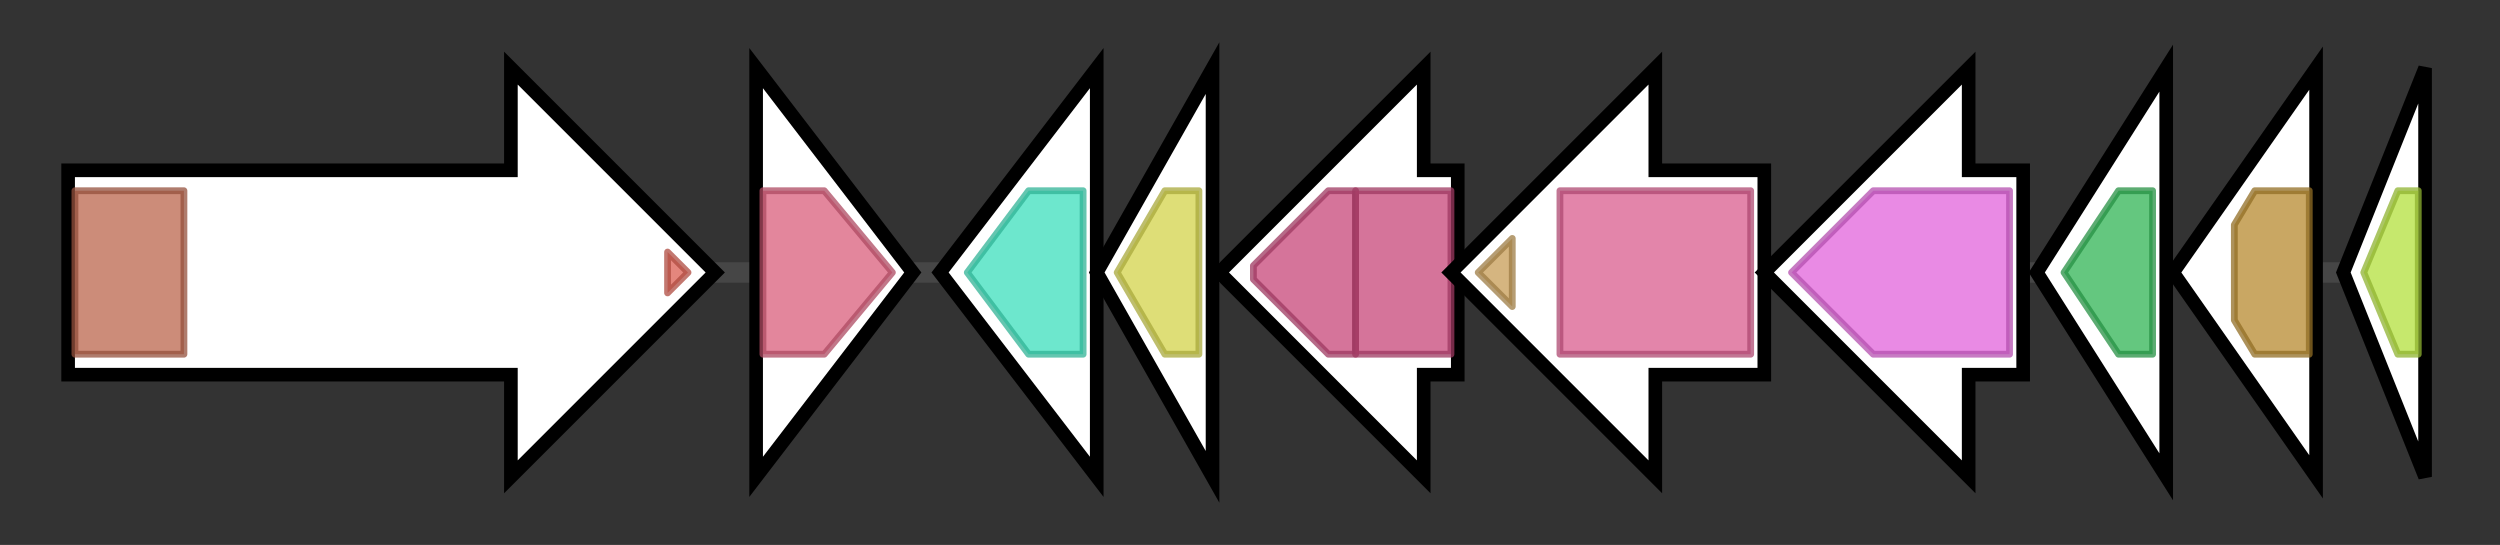 <svg version="1.1" baseProfile="full" xmlns="http://www.w3.org/2000/svg" width="367.0" height="80">
	<rect width="100%" height="100%" fill="#333333" stroke="none"/>
	<g>
		<line x1="10" y1="40.0" x2="357.0" y2="40.0" style="stroke:rgb(70,70,70); stroke-width:3 "/>
		<g>
			<title>toyA
ToyA</title>
			<polygon class="toyA
ToyA" points="10,25 75,25 75,10 105,40 75,70 75,55 10,55" fill="rgb(255,255,255)" fill-opacity="1.0" stroke="rgb(0,0,0)" stroke-width="2"  />
			<g>
				<title>AAA_16 (PF13191)
"AAA ATPase domain"</title>
				<rect class="PF13191" x="11" y="28" stroke-linejoin="round" width="16" height="24" fill="rgb(186,102,77)" stroke="rgb(148,81,61)" stroke-width="1" opacity="0.75" />
			</g>
			<g>
				<title>GerE (PF00196)
"Bacterial regulatory proteins, luxR family"</title>
				<polygon class="PF00196" points="98,37 101,40 98,43" stroke-linejoin="round" width="5" height="24" fill="rgb(219,94,82)" stroke="rgb(175,75,65)" stroke-width="1" opacity="0.75" />
			</g>
		</g>
		<g>
			<title>toyM
ToyM</title>
			<polygon class="toyM
ToyM" points="111,10 134,40 111,70" fill="rgb(255,255,255)" fill-opacity="1.0" stroke="rgb(0,0,0)" stroke-width="2"  />
			<g>
				<title>QueC (PF06508)
"Queuosine biosynthesis protein QueC"</title>
				<polygon class="PF06508" points="112,28 121,28 131,40 121,52 112,52" stroke-linejoin="round" width="20" height="24" fill="rgb(217,93,123)" stroke="rgb(173,74,98)" stroke-width="1" opacity="0.75" />
			</g>
		</g>
		<g>
			<title>toyI
ToyI</title>
			<polygon class="toyI
ToyI" points="138,40 161,10 161,70" fill="rgb(255,255,255)" fill-opacity="1.0" stroke="rgb(0,0,0)" stroke-width="2"  />
			<g>
				<title>HAD_2 (PF13419)
"Haloacid dehalogenase-like hydrolase"</title>
				<polygon class="PF13419" points="142,40 151,28 159,28 159,52 151,52" stroke-linejoin="round" width="18" height="24" fill="rgb(60,223,188)" stroke="rgb(48,178,150)" stroke-width="1" opacity="0.75" />
			</g>
		</g>
		<g>
			<title>toyH
ToyH</title>
			<polygon class="toyH
ToyH" points="161,40 178,10 178,70" fill="rgb(255,255,255)" fill-opacity="1.0" stroke="rgb(0,0,0)" stroke-width="2"  />
			<g>
				<title>Pribosyltran (PF00156)
"Phosphoribosyl transferase domain"</title>
				<polygon class="PF00156" points="164,40 171,28 176,28 176,52 171,52" stroke-linejoin="round" width="14" height="24" fill="rgb(210,210,74)" stroke="rgb(168,168,59)" stroke-width="1" opacity="0.75" />
			</g>
		</g>
		<g>
			<title>toyG
ToyG</title>
			<polygon class="toyG
ToyG" points="214,25 209,25 209,10 179,40 209,70 209,55 214,55" fill="rgb(255,255,255)" fill-opacity="1.0" stroke="rgb(0,0,0)" stroke-width="2"  />
			<g>
				<title>Adenylsucc_synt (PF00709)
"Adenylosuccinate synthetase"</title>
				<polygon class="PF00709" points="184,39 195,28 199,28 199,52 195,52 184,41" stroke-linejoin="round" width="15" height="24" fill="rgb(198,70,120)" stroke="rgb(158,56,96)" stroke-width="1" opacity="0.75" />
			</g>
			<g>
				<title>Adenylsucc_synt (PF00709)
"Adenylosuccinate synthetase"</title>
				<rect class="PF00709" x="199" y="28" stroke-linejoin="round" width="14" height="24" fill="rgb(198,70,120)" stroke="rgb(158,56,96)" stroke-width="1" opacity="0.75" />
			</g>
		</g>
		<g>
			<title>toyF
ToyF</title>
			<polygon class="toyF
ToyF" points="259,25 243,25 243,10 213,40 243,70 243,55 259,55" fill="rgb(255,255,255)" fill-opacity="1.0" stroke="rgb(0,0,0)" stroke-width="2"  />
			<g>
				<title>ADSL_C (PF10397)
"Adenylosuccinate lyase C-terminus"</title>
				<polygon class="PF10397" points="217,40 222,35 222,45" stroke-linejoin="round" width="7" height="24" fill="rgb(198,156,85)" stroke="rgb(158,124,68)" stroke-width="1" opacity="0.75" />
			</g>
			<g>
				<title>Lyase_1 (PF00206)
"Lyase"</title>
				<polygon class="PF00206" points="229,28 229,28 257,28 257,52 229,52 229,52" stroke-linejoin="round" width="28" height="24" fill="rgb(217,92,141)" stroke="rgb(173,73,112)" stroke-width="1" opacity="0.75" />
			</g>
		</g>
		<g>
			<title>toyE
ToyE</title>
			<polygon class="toyE
ToyE" points="297,25 289,25 289,10 259,40 289,70 289,55 297,55" fill="rgb(255,255,255)" fill-opacity="1.0" stroke="rgb(0,0,0)" stroke-width="2"  />
			<g>
				<title>IMPDH (PF00478)
"IMP dehydrogenase / GMP reductase domain"</title>
				<polygon class="PF00478" points="263,40 275,28 295,28 295,52 275,52" stroke-linejoin="round" width="35" height="24" fill="rgb(225,99,218)" stroke="rgb(180,79,174)" stroke-width="1" opacity="0.75" />
			</g>
		</g>
		<g>
			<title>toyD
ToyD</title>
			<polygon class="toyD
ToyD" points="299,40 318,10 318,70" fill="rgb(255,255,255)" fill-opacity="1.0" stroke="rgb(0,0,0)" stroke-width="2"  />
			<g>
				<title>GTP_cyclohydroI (PF01227)
"GTP cyclohydrolase I"</title>
				<polygon class="PF01227" points="303,40 311,28 316,28 316,52 311,52" stroke-linejoin="round" width="17" height="24" fill="rgb(48,180,84)" stroke="rgb(38,144,67)" stroke-width="1" opacity="0.75" />
			</g>
		</g>
		<g>
			<title>toyC
ToyC</title>
			<polygon class="toyC
ToyC" points="319,40 340,10 340,70" fill="rgb(255,255,255)" fill-opacity="1.0" stroke="rgb(0,0,0)" stroke-width="2"  />
			<g>
				<title>Fer4_14 (PF13394)
"4Fe-4S single cluster domain"</title>
				<polygon class="PF13394" points="328,33 331,28 339,28 339,52 331,52 328,47" stroke-linejoin="round" width="11" height="24" fill="rgb(183,137,47)" stroke="rgb(146,109,37)" stroke-width="1" opacity="0.75" />
			</g>
		</g>
		<g>
			<title>toyB
ToyB</title>
			<polygon class="toyB
ToyB" points="344,40 356,10 356,70" fill="rgb(255,255,255)" fill-opacity="1.0" stroke="rgb(0,0,0)" stroke-width="2"  />
			<g>
				<title>PTPS (PF01242)
"6-pyruvoyl tetrahydropterin synthase"</title>
				<polygon class="PF01242" points="347,40 352,28 355,28 355,52 352,52" stroke-linejoin="round" width="11" height="24" fill="rgb(179,224,60)" stroke="rgb(143,179,48)" stroke-width="1" opacity="0.75" />
			</g>
		</g>
	</g>
</svg>

